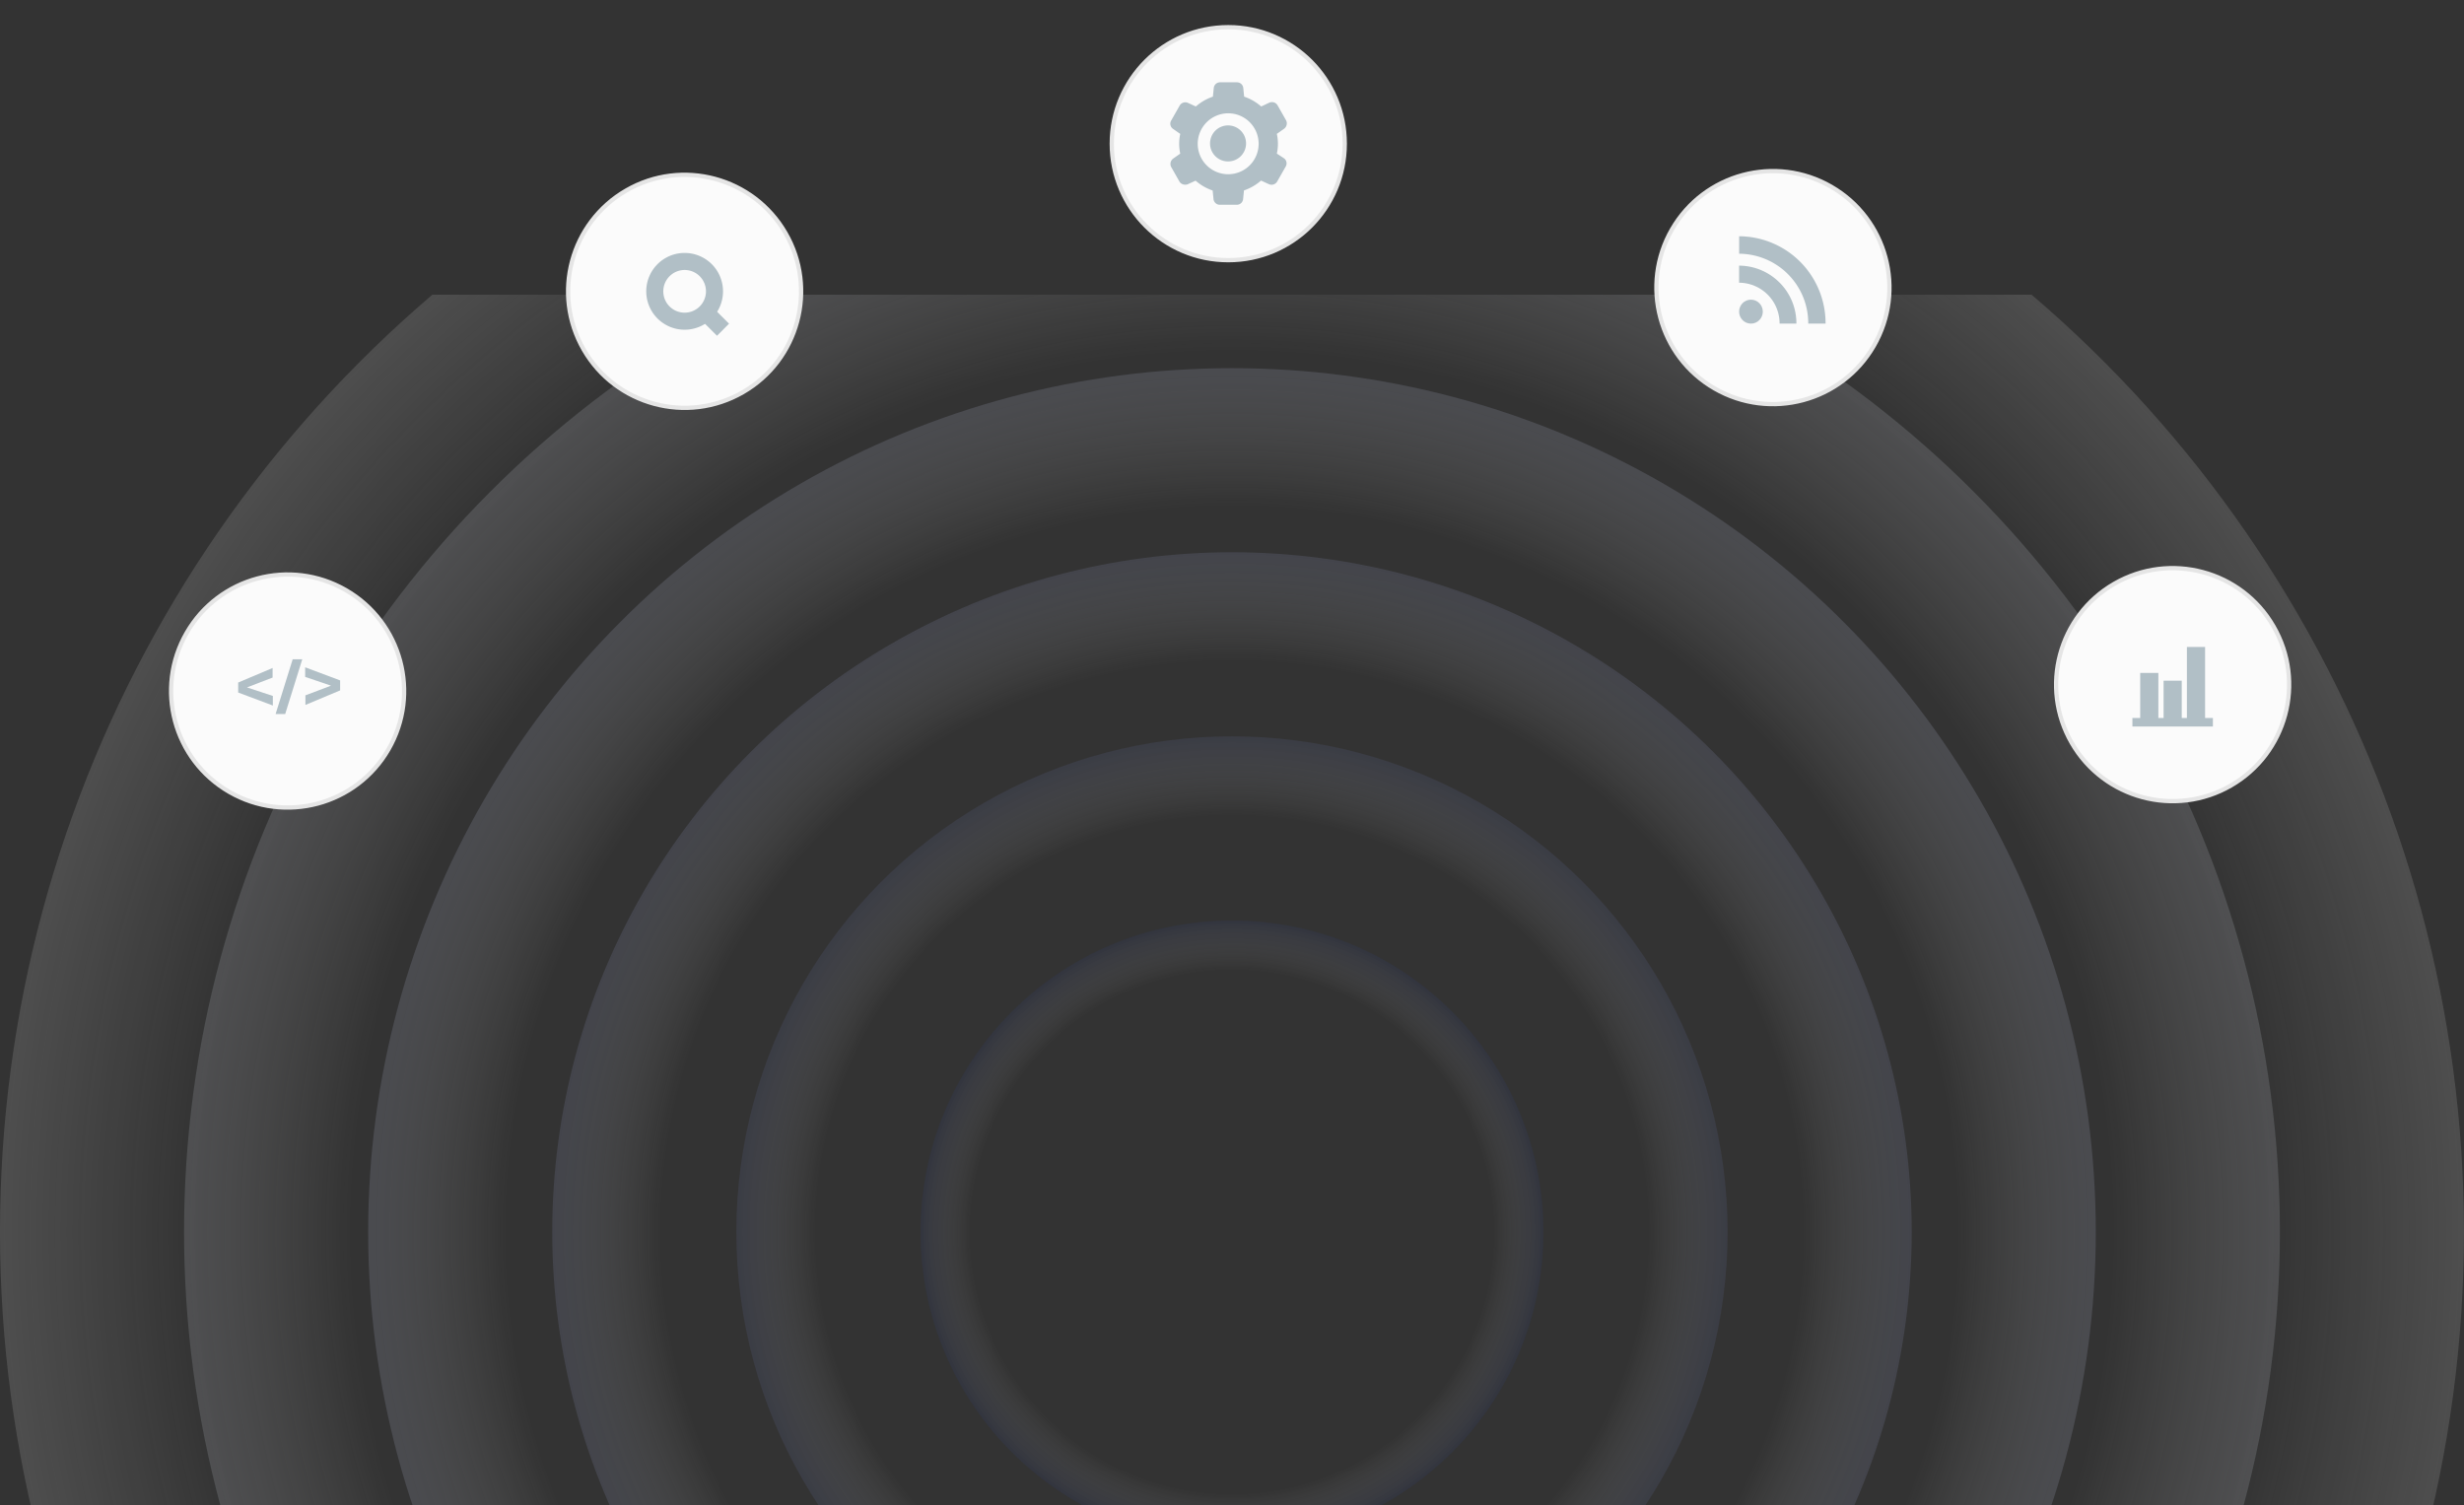 <svg id="Layer_1" data-name="Layer 1" xmlns="http://www.w3.org/2000/svg" xmlns:xlink="http://www.w3.org/1999/xlink" width="577.57" height="352.82" viewBox="0 0 577.57 352.82"><rect x="0" y="0" width="577.57" height="352.82" fill="#333333" stroke="none"/><defs><clipPath id="clip-path"><polyline points="-143.22 354.24 -143.22 69.08 864.91 69.08 864.91 354.24" fill="none"/></clipPath><radialGradient id="radial-gradient" cx="288.78" cy="288.78" r="73.02" gradientUnits="userSpaceOnUse"><stop offset="0" stop-color="#fff" stop-opacity="0"/><stop offset="0.84" stop-color="#fbfbfb" stop-opacity="0"/><stop offset="1" stop-color="#2f3c6b" stop-opacity="0.2"/></radialGradient><radialGradient id="Безымянный_градиент_25" cx="288.78" cy="288.78" r="116.18" gradientUnits="userSpaceOnUse"><stop offset="0" stop-color="#fff" stop-opacity="0"/><stop offset="0.84" stop-color="#fbfbfb" stop-opacity="0"/><stop offset="1" stop-color="#535e83" stop-opacity="0.26"/></radialGradient><radialGradient id="Безымянный_градиент_24" cx="288.78" cy="288.78" r="159.33" gradientUnits="userSpaceOnUse"><stop offset="0" stop-color="#fff" stop-opacity="0"/><stop offset="0.84" stop-color="#fbfbfb" stop-opacity="0"/><stop offset="1" stop-color="#78809c" stop-opacity="0.32"/></radialGradient><radialGradient id="Безымянный_градиент_23" cx="288.78" cy="288.78" r="202.48" gradientUnits="userSpaceOnUse"><stop offset="0" stop-color="#fff" stop-opacity="0"/><stop offset="0.84" stop-color="#fbfbfb" stop-opacity="0"/><stop offset="1" stop-color="#9ca1b4" stop-opacity="0.38"/></radialGradient><radialGradient id="Безымянный_градиент_22" cx="288.78" cy="288.78" r="245.63" gradientUnits="userSpaceOnUse"><stop offset="0" stop-color="#fff" stop-opacity="0"/><stop offset="0.84" stop-color="#fbfbfb" stop-opacity="0"/><stop offset="1" stop-color="#c1c3cd" stop-opacity="0.44"/></radialGradient><radialGradient id="radial-gradient-2" cx="288.78" cy="288.78" r="288.78" gradientUnits="userSpaceOnUse"><stop offset="0" stop-color="#fff" stop-opacity="0"/><stop offset="0.84" stop-color="#fbfbfb" stop-opacity="0"/><stop offset="1" stop-color="#e5e5e5" stop-opacity="0.5"/></radialGradient></defs><title>bg-notebook</title><g clip-path="url(#clip-path)"><circle cx="288.78" cy="288.78" r="73.02" fill="url(#radial-gradient)"/><circle cx="288.78" cy="288.78" r="116.18" fill-opacity="0.86" fill="url(#Безымянный_градиент_25)"/><circle cx="288.78" cy="288.78" r="159.33" fill-opacity="0.72" fill="url(#Безымянный_градиент_24)"/><circle cx="288.78" cy="288.78" r="202.48" fill-opacity="0.58" fill="url(#Безымянный_градиент_23)"/><circle cx="288.78" cy="288.78" r="245.63" fill-opacity="0.44" fill="url(#Безымянный_градиент_22)"/><circle cx="288.78" cy="288.78" r="288.78" fill-opacity="0.3" fill="url(#radial-gradient-2)"/></g><circle cx="287.91" cy="33.68" r="27.31" fill="#fbfbfb" stroke="#e5e5e5" stroke-miterlimit="10"/><circle cx="160.48" cy="68.29" r="27.31" transform="translate(-12.65 89.39) rotate(-30)" fill="#fbfbfb" stroke="#e5e5e5" stroke-miterlimit="10"/><circle cx="67.42" cy="161.98" r="27.31" transform="translate(-106.57 139.38) rotate(-60)" fill="#fbfbfb" stroke="#e5e5e5" stroke-miterlimit="10"/><circle cx="509.27" cy="160.48" r="27.31" transform="translate(-12.01 276.14) rotate(-30)" fill="#fbfbfb" stroke="#e5e5e5" stroke-miterlimit="10"/><circle cx="415.58" cy="67.42" r="27.31" transform="translate(149.4 393.61) rotate(-60)" fill="#fbfbfb" stroke="#e5e5e5" stroke-miterlimit="10"/><g opacity="0.5"><path d="M287.86,37.84a4.22,4.22,0,1,0-4.22-4.22A4.21,4.21,0,0,0,287.86,37.84Z" fill="#688491"/><ellipse cx="410.43" cy="73.05" rx="2.78" ry="2.81" fill="#688491"/><path d="M421.08,75.86h-3.94a9.54,9.54,0,0,0-9.49-9.59h0v-4A13.5,13.5,0,0,1,421.08,75.86Z" fill="#688491"/><line x1="169.48" y1="77.29" x2="166.26" y2="74.08" fill="none" stroke="#688491" stroke-miterlimit="10" stroke-width="4"/><path d="M55.83,162.33l0-2.34,8.07-3.41,0,2.25-6,2.3,6.06,2,0,2.25Z" fill="#688491"/><path d="M64.6,167.37l4-12.82,2.25,0-4,12.82Z" fill="#688491"/><path d="M71.59,165.24l0-2.25,6-2.27-6.06-2.05,0-2.25,8.2,3.07,0,2.34Z" fill="#688491"/><path d="M278.39,43.2l1.86-.85a11.85,11.85,0,0,0,4,2.31l.2,2A1.48,1.48,0,0,0,285.93,48h4a1.48,1.48,0,0,0,1.46-1.36l.2-2a11.85,11.85,0,0,0,4-2.31l1.86.85a1.52,1.52,0,0,0,1.91-.6l2-3.52a1.46,1.46,0,0,0-.45-2L299.3,36a10.76,10.76,0,0,0,0-4.62L301,30.18a1.57,1.57,0,0,0,.45-2l-2-3.52a1.52,1.52,0,0,0-1.91-.6l-1.91.9a11.85,11.85,0,0,0-4-2.31l-.2-2a1.48,1.48,0,0,0-1.46-1.36h-4a1.48,1.48,0,0,0-1.46,1.36l-.2,2a11.85,11.85,0,0,0-4,2.31l-1.86-.85a1.52,1.52,0,0,0-1.91.6l-2,3.52a1.46,1.46,0,0,0,.45,2l1.66,1.16a10.76,10.76,0,0,0,0,4.62l-1.66,1.16a1.57,1.57,0,0,0-.45,2l2,3.52A1.65,1.65,0,0,0,278.39,43.2Zm9.5-16.64a7.14,7.14,0,1,1-7.14,7.14A7.17,7.17,0,0,1,287.89,26.56Z" fill="#688491"/><path d="M423.86,75.86a16.29,16.29,0,0,0-16.2-16.38v-4.1a20.37,20.37,0,0,1,20.26,20.48Z" fill="#688491"/><path d="M160.48,63.29a5,5,0,1,1-5,5,5,5,0,0,1,5-5m0-4a9,9,0,1,0,9,9,9,9,0,0,0-9-9Z" fill="#688491"/><line x1="499.84" y1="169.3" x2="518.71" y2="169.3" fill="none" stroke="#688491" stroke-miterlimit="10" stroke-width="2"/><rect x="512.62" y="151.65" width="4.26" height="17.04" fill="#688491"/><rect x="507.15" y="159.56" width="4.26" height="9.13" fill="#688491"/><rect x="501.67" y="157.74" width="4.26" height="10.95" fill="#688491"/></g></svg>